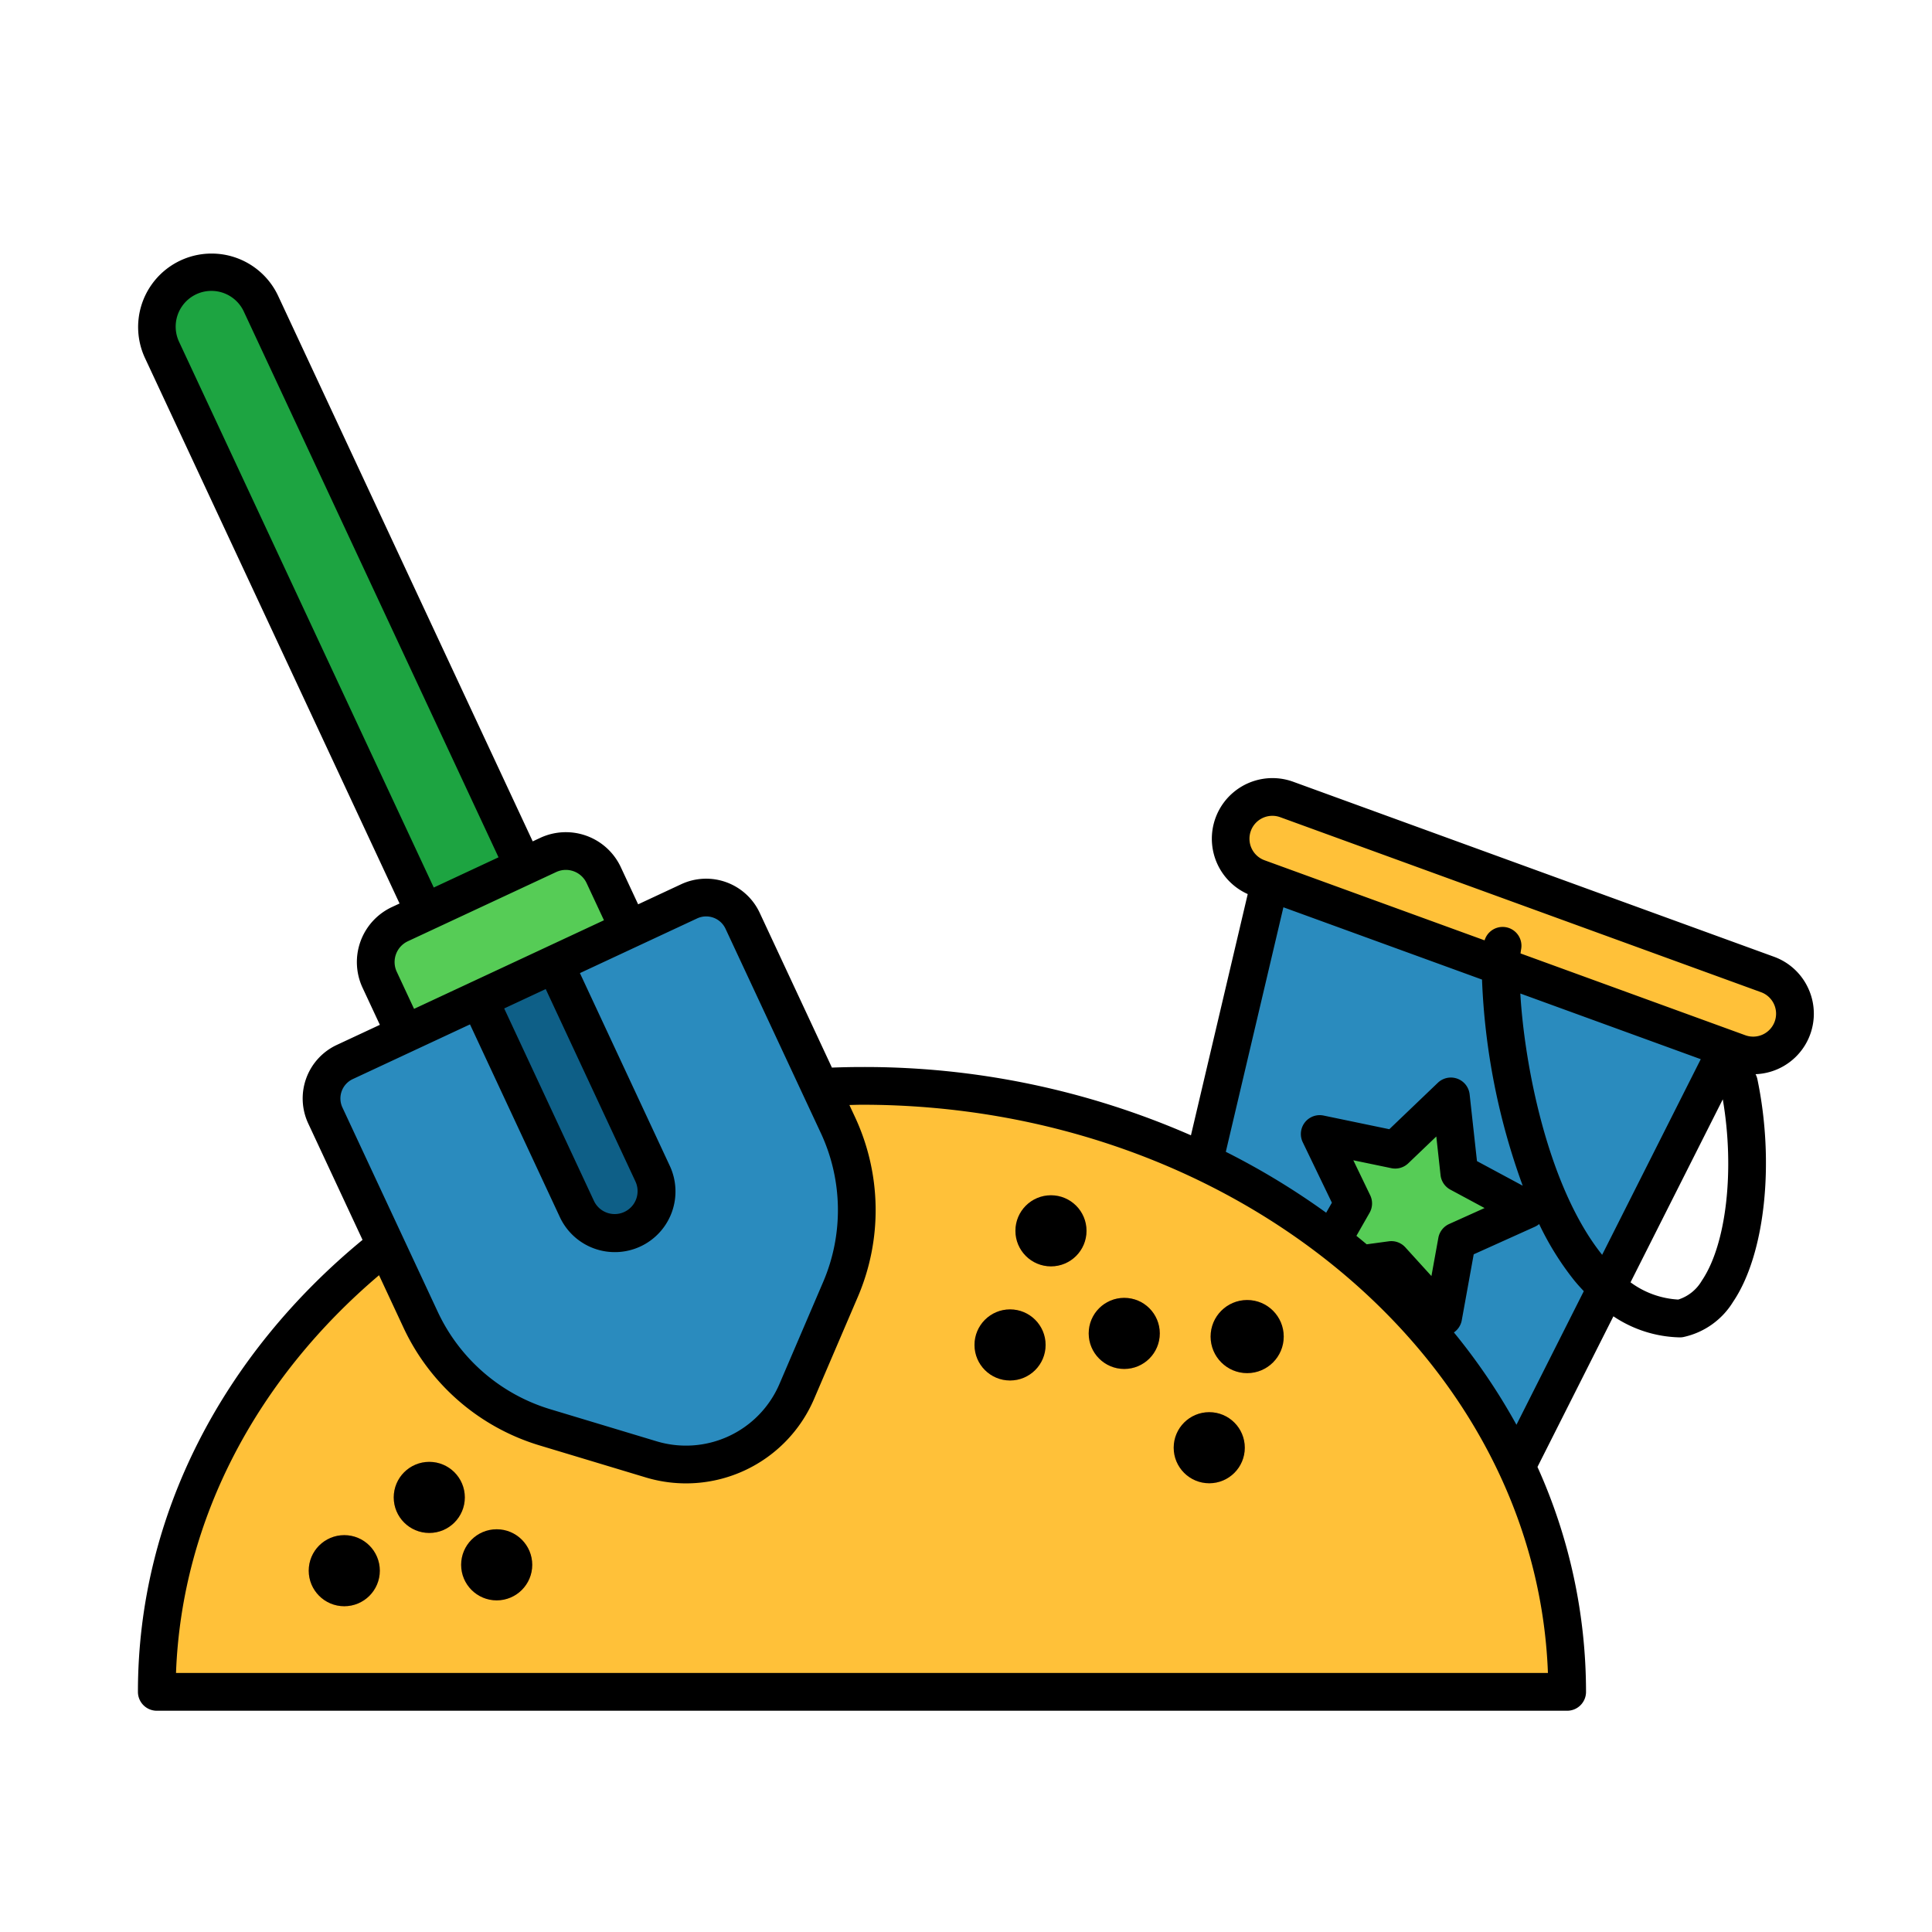 <svg id="color_Line_copy" height="512" viewBox="0 0 256 256" width="512" xmlns="http://www.w3.org/2000/svg" data-name="color Line copy"><path d="m199.405 197.389-46.13-16.79 15.678-66.603 61.253 22.294z" fill="#2a8bbe"/><rect fill="#ffc139" height="78.852" rx="5.536" transform="matrix(.342 -.94 .94 .342 16.567 269.123)" width="11.073" x="194.921" y="83.306"/><path d="m192.249 145.283 1.115 10.151 8.994 4.836-9.309 4.197-1.821 10.049-6.868-7.557-10.119 1.374 5.064-8.868-4.433-9.199 9.998 2.076z" fill="#56cc56"/><path d="m207.656 224.181c0-44.346-41.834-80.295-93.44-80.295-51.605 0-93.44 35.949-93.44 80.295z" fill="#ffc139"/><g fill="#ff7c1e"><circle cx="139.259" cy="163.091" r="4.71"/><circle cx="148.968" cy="176.685" r="4.71"/><circle cx="65.814" cy="207.348" r="4.71"/><circle cx="56.881" cy="198.416" r="4.71"/><circle cx="45.618" cy="208.125" r="4.71"/><circle cx="165.256" cy="177.105" r="4.844"/><circle cx="160.231" cy="191.831" r="4.71"/><circle cx="133.837" cy="178.212" r="4.71"/></g><path d="m72.811 122.159-13.114 6.118-38.24-81.937a7.235 7.235 0 0 1 3.497-9.617 7.235 7.235 0 0 1 9.615 3.497z" fill="#1da441"/><path d="m56.945 116.769h21.693a5.536 5.536 0 0 1 5.536 5.536v18.028a0 0 0 0 1 0 0h-32.766a0 0 0 0 1 0 0v-18.028a5.536 5.536 0 0 1 5.536-5.536z" fill="#56cc56" transform="matrix(.906 -.423 .423 .906 -47.995 40.719)"/><path d="m111.376 170.846-5.794 13.517a15.987 15.987 0 0 1 -19.309 9.008l-14.079-4.245a26.645 26.645 0 0 1 -16.455-14.245l-12.633-27.076a5.329 5.329 0 0 1 2.576-7.082l45.635-21.292a5.329 5.329 0 0 1 7.082 2.576l12.633 27.076a26.645 26.645 0 0 1 .344 21.762z" fill="#2a8bbe"/><path d="m73.519 127.731 12.947 27.764a5.536 5.536 0 0 1 -2.678 7.357 5.536 5.536 0 0 1 -7.357-2.678l-12.947-27.764" fill="#0e5f87"/><path d="m239.587 130.925a7.987 7.987 0 0 0 -4.535-4.155l-63.692-23.182a8.033 8.033 0 0 0 -6.029 14.881l-7.525 31.966a107.805 107.805 0 0 0 -43.591-9.05c-1.334 0-2.66.03-3.981.077l-9.57-20.511a7.828 7.828 0 0 0 -10.404-3.785l-5.703 2.661-2.295-4.919a8.035 8.035 0 0 0 -10.68-3.886l-.994.464-33.752-72.322a9.736 9.736 0 0 0 -17.645 8.234l33.753 72.32-1.021.476a8.045 8.045 0 0 0 -3.884 10.681l2.295 4.92-5.708 2.664a7.828 7.828 0 0 0 -3.785 10.404l7.198 15.427c-18.327 15.089-29.762 36.36-29.762 59.892a2.5 2.5 0 0 0 2.5 2.5h186.88a2.5 2.5 0 0 0 2.5-2.5 72.517 72.517 0 0 0 -6.434-29.805l10.062-19.959a16.382 16.382 0 0 0 8.747 2.791c.02.001.038.001.057.001a2.496 2.496 0 0 0 .435-.038 10.252 10.252 0 0 0 6.622-4.679c4.219-6.23 5.539-18.372 3.211-29.525a2.457 2.457 0 0 0 -.237-.633 8.018 8.018 0 0 0 6.968-11.409zm-69.53-10.706 26.318 9.579a89.526 89.526 0 0 0 5.392 27.314l-6.061-3.259-.972-8.845a2.5 2.5 0 0 0 -4.214-1.533l-6.429 6.151-8.711-1.81a2.5 2.5 0 0 0 -2.761 3.532l3.863 8.016-.758 1.327a97.846 97.846 0 0 0 -13.297-8.07zm11.501 38.16-2.234-4.636 5.038 1.046a2.5 2.5 0 0 0 2.237-.641l3.719-3.558.561 5.115a2.5 2.5 0 0 0 1.301 1.929l4.533 2.438-4.691 2.114a2.5 2.5 0 0 0 -1.433 1.834l-.917 5.064-3.462-3.809a2.5 2.5 0 0 0 -1.85-.818 2.6 2.6 0 0 0 -.336.022l-2.931.398q-.675-.566-1.361-1.122l1.744-3.053a2.499 2.499 0 0 0 .081-2.325zm-157.835-113.097a4.735 4.735 0 0 1 8.582-4.005l33.753 72.321-8.582 4.004zm30.314 79.441 19.66-9.172a3.035 3.035 0 0 1 4.034 1.468l2.296 4.92-7.526 3.511c-.013.006-.027.008-.04.014s-.023.015-.036.022l-9.938 4.637c-.02.009-.041.012-.061.021s-.036.023-.055.033l-7.506 3.502-2.295-4.92a3.04 3.04 0 0 1 1.467-4.035zm30.163 31.828a3.036 3.036 0 1 1 -5.504 2.565l-11.888-25.492 5.503-2.568zm-38.828-9.804a2.83 2.83 0 0 1 1.367-3.76l15.538-7.25 11.888 25.492a8.036 8.036 0 1 0 14.566-6.792l-11.889-25.495 15.532-7.247a2.83 2.83 0 0 1 3.76 1.367l12.633 27.076a24.171 24.171 0 0 1 .311 19.72l-5.794 13.519a13.478 13.478 0 0 1 -16.289 7.6l-14.079-4.246a24.169 24.169 0 0 1 -14.911-12.908zm159.738 74.932h-181.788c.762-20.575 10.921-39.148 26.903-52.706l3.248 6.963a29.174 29.174 0 0 0 17.999 15.582l14.079 4.245a18.463 18.463 0 0 0 22.328-10.417l5.794-13.518a29.177 29.177 0 0 0 -.376-23.804l-.749-1.606c.557-.009 1.109-.035 1.668-.035 49.168.001 89.348 33.55 90.893 75.296zm-4.172-32.889a81.088 81.088 0 0 0 -8.288-12.237 2.492 2.492 0 0 0 1.038-1.594l1.586-8.755 8.111-3.656a2.498 2.498 0 0 0 .561-.355 38.356 38.356 0 0 0 4.654 7.474c.412.503.835.966 1.262 1.419zm11.354-22.521c-7.262-9.084-10.307-25.337-10.841-34.624l23.909 8.702zm13.212 3.419a5.546 5.546 0 0 1 -3.128 2.511 11.727 11.727 0 0 1 -6.322-2.285l12.224-24.247c1.596 9.309.494 19.195-2.773 24.02zm9.652-34.328a3.036 3.036 0 0 1 -3.893 1.815h.001l-29.785-10.841c.024-.212.052-.408.083-.583a2.494 2.494 0 0 0 -4.845-1.15l-29.144-10.607a3.036 3.036 0 1 1 2.076-5.706l63.692 23.182a3.034 3.034 0 0 1 1.815 3.892z"/><circle cx="139.259" cy="163.09" r="4.71"/><circle cx="148.968" cy="176.683" r="4.71"/><circle cx="65.814" cy="207.347" r="4.71"/><circle cx="56.881" cy="198.414" r="4.71"/><circle cx="45.618" cy="208.124" r="4.71"/><circle cx="165.256" cy="177.103" r="4.844"/><circle cx="160.231" cy="191.83" r="4.71"/><circle cx="133.837" cy="178.211" r="4.71"/></svg>